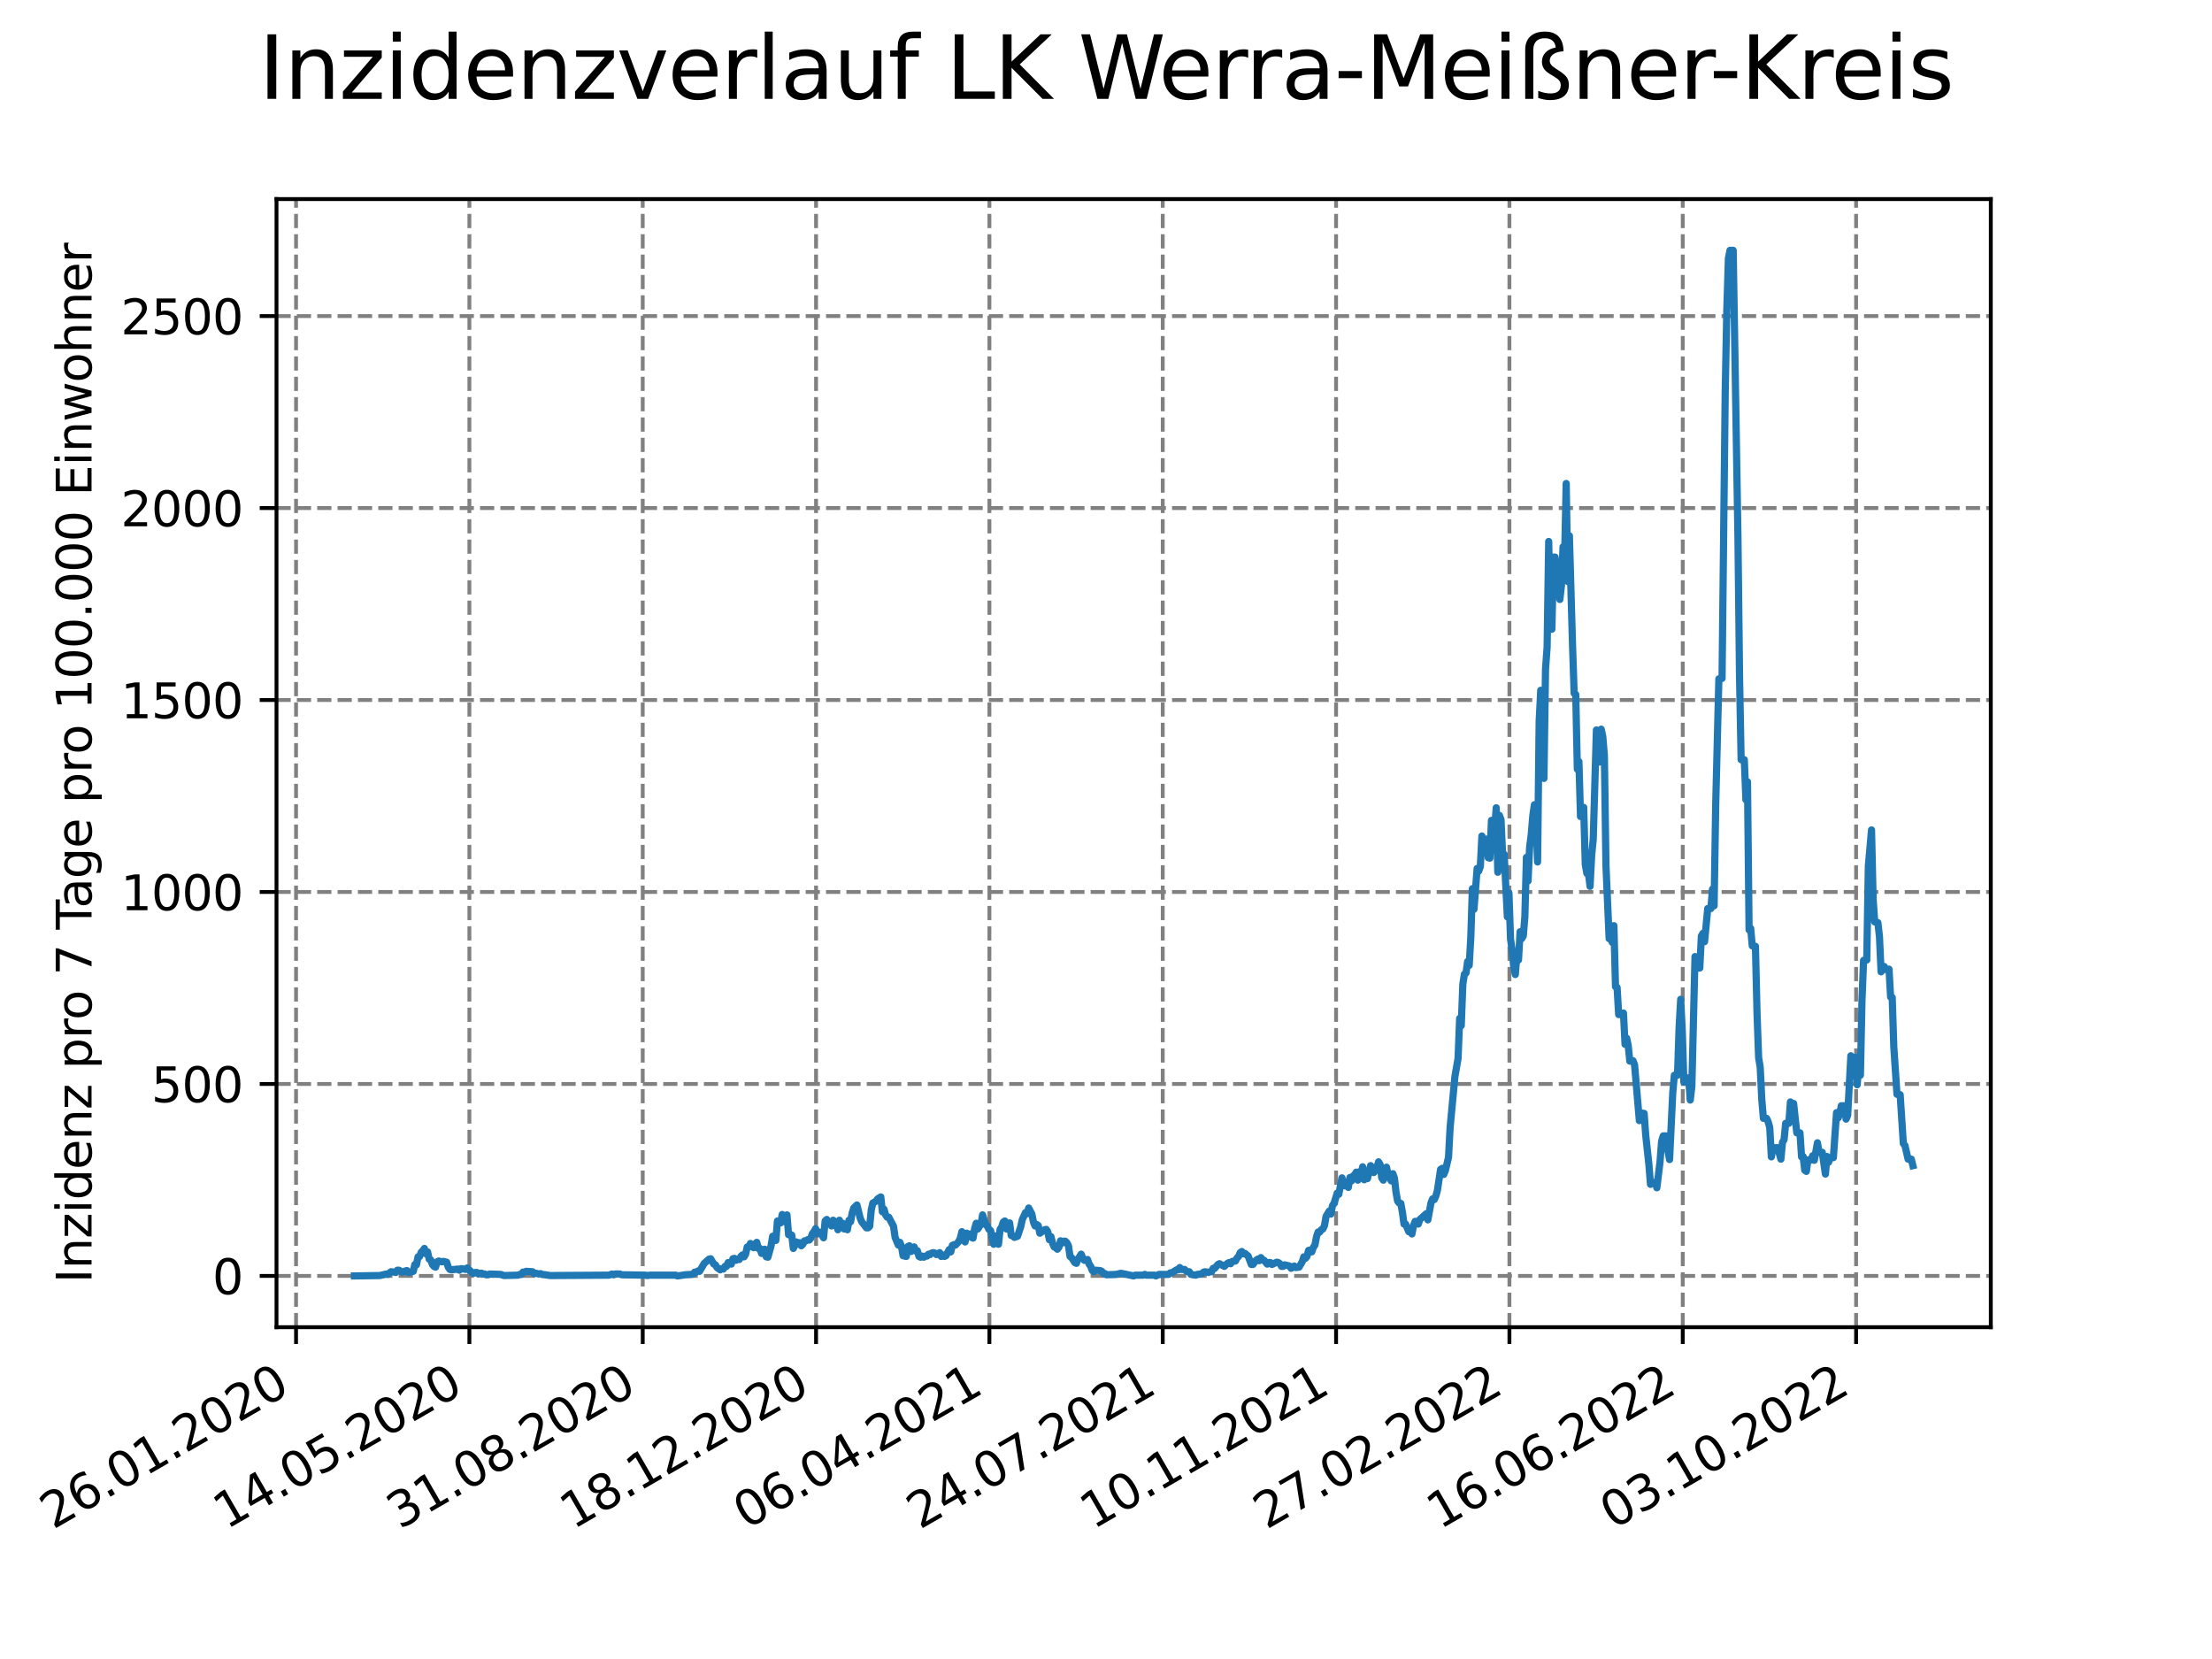 <?xml version="1.0" encoding="utf-8" standalone="no"?>
<!DOCTYPE svg PUBLIC "-//W3C//DTD SVG 1.1//EN"
  "http://www.w3.org/Graphics/SVG/1.1/DTD/svg11.dtd">
<svg xmlns:xlink="http://www.w3.org/1999/xlink" width="460.8pt" height="345.6pt" viewBox="0 0 460.8 345.6" xmlns="http://www.w3.org/2000/svg" version="1.1">
 <defs>
  <style type="text/css">*{stroke-linejoin: round; stroke-linecap: butt}</style>
 </defs>
 <g id="figure_1">
  <g id="patch_1">
   <path d="M 0 345.6 
L 460.8 345.6 
L 460.8 0 
L 0 0 
z
" style="fill: #ffffff"/>
  </g>
  <g id="axes_1">
   <g id="patch_2">
    <path d="M 57.6 276.48 
L 414.72 276.48 
L 414.72 41.472 
L 57.6 41.472 
z
" style="fill: #ffffff"/>
   </g>
   <g id="matplotlib.axis_1">
    <g id="xtick_1">
     <g id="line2d_1">
      <path d="M 61.672 276.48 
L 61.672 41.472 
" clip-path="url(#pcc596ed621)" style="fill: none; stroke-dasharray: 2.96,1.28; stroke-dashoffset: 0; stroke: #808080; stroke-width: 0.8"/>
     </g>
     <g id="line2d_2">
      <defs>
       <path id="mfa33946d96" d="M 0 0 
L 0 3.5 
" style="stroke: #000000; stroke-width: 0.8"/>
      </defs>
      <g>
       <use xlink:href="#mfa33946d96" x="61.672" y="276.48" style="stroke: #000000; stroke-width: 0.8"/>
      </g>
     </g>
     <g id="text_1">
      <!-- 26.01.2020 -->
      <g transform="translate(11.047 318.689) rotate(-30) scale(0.1 -0.1)">
       <defs>
        <path id="DejaVuSans-32" d="M 1228 531 
L 3431 531 
L 3431 0 
L 469 0 
L 469 531 
Q 828 903 1448 1529 
Q 2069 2156 2228 2338 
Q 2531 2678 2651 2914 
Q 2772 3150 2772 3378 
Q 2772 3750 2511 3984 
Q 2250 4219 1831 4219 
Q 1534 4219 1204 4116 
Q 875 4013 500 3803 
L 500 4441 
Q 881 4594 1212 4672 
Q 1544 4750 1819 4750 
Q 2544 4750 2975 4387 
Q 3406 4025 3406 3419 
Q 3406 3131 3298 2873 
Q 3191 2616 2906 2266 
Q 2828 2175 2409 1742 
Q 1991 1309 1228 531 
z
" transform="scale(0.016)"/>
        <path id="DejaVuSans-36" d="M 2113 2584 
Q 1688 2584 1439 2293 
Q 1191 2003 1191 1497 
Q 1191 994 1439 701 
Q 1688 409 2113 409 
Q 2538 409 2786 701 
Q 3034 994 3034 1497 
Q 3034 2003 2786 2293 
Q 2538 2584 2113 2584 
z
M 3366 4563 
L 3366 3988 
Q 3128 4100 2886 4159 
Q 2644 4219 2406 4219 
Q 1781 4219 1451 3797 
Q 1122 3375 1075 2522 
Q 1259 2794 1537 2939 
Q 1816 3084 2150 3084 
Q 2853 3084 3261 2657 
Q 3669 2231 3669 1497 
Q 3669 778 3244 343 
Q 2819 -91 2113 -91 
Q 1303 -91 875 529 
Q 447 1150 447 2328 
Q 447 3434 972 4092 
Q 1497 4750 2381 4750 
Q 2619 4750 2861 4703 
Q 3103 4656 3366 4563 
z
" transform="scale(0.016)"/>
        <path id="DejaVuSans-2e" d="M 684 794 
L 1344 794 
L 1344 0 
L 684 0 
L 684 794 
z
" transform="scale(0.016)"/>
        <path id="DejaVuSans-30" d="M 2034 4250 
Q 1547 4250 1301 3770 
Q 1056 3291 1056 2328 
Q 1056 1369 1301 889 
Q 1547 409 2034 409 
Q 2525 409 2770 889 
Q 3016 1369 3016 2328 
Q 3016 3291 2770 3770 
Q 2525 4250 2034 4250 
z
M 2034 4750 
Q 2819 4750 3233 4129 
Q 3647 3509 3647 2328 
Q 3647 1150 3233 529 
Q 2819 -91 2034 -91 
Q 1250 -91 836 529 
Q 422 1150 422 2328 
Q 422 3509 836 4129 
Q 1250 4750 2034 4750 
z
" transform="scale(0.016)"/>
        <path id="DejaVuSans-31" d="M 794 531 
L 1825 531 
L 1825 4091 
L 703 3866 
L 703 4441 
L 1819 4666 
L 2450 4666 
L 2450 531 
L 3481 531 
L 3481 0 
L 794 0 
L 794 531 
z
" transform="scale(0.016)"/>
       </defs>
       <use xlink:href="#DejaVuSans-32"/>
       <use xlink:href="#DejaVuSans-36" x="63.623"/>
       <use xlink:href="#DejaVuSans-2e" x="127.246"/>
       <use xlink:href="#DejaVuSans-30" x="159.033"/>
       <use xlink:href="#DejaVuSans-31" x="222.656"/>
       <use xlink:href="#DejaVuSans-2e" x="286.279"/>
       <use xlink:href="#DejaVuSans-32" x="318.066"/>
       <use xlink:href="#DejaVuSans-30" x="381.689"/>
       <use xlink:href="#DejaVuSans-32" x="445.312"/>
       <use xlink:href="#DejaVuSans-30" x="508.936"/>
      </g>
     </g>
    </g>
    <g id="xtick_2">
     <g id="line2d_3">
      <path d="M 97.782 276.48 
L 97.782 41.472 
" clip-path="url(#pcc596ed621)" style="fill: none; stroke-dasharray: 2.96,1.28; stroke-dashoffset: 0; stroke: #808080; stroke-width: 0.8"/>
     </g>
     <g id="line2d_4">
      <g>
       <use xlink:href="#mfa33946d96" x="97.782" y="276.48" style="stroke: #000000; stroke-width: 0.8"/>
      </g>
     </g>
     <g id="text_2">
      <!-- 14.05.2020 -->
      <g transform="translate(47.156 318.689) rotate(-30) scale(0.1 -0.1)">
       <defs>
        <path id="DejaVuSans-34" d="M 2419 4116 
L 825 1625 
L 2419 1625 
L 2419 4116 
z
M 2253 4666 
L 3047 4666 
L 3047 1625 
L 3713 1625 
L 3713 1100 
L 3047 1100 
L 3047 0 
L 2419 0 
L 2419 1100 
L 313 1100 
L 313 1709 
L 2253 4666 
z
" transform="scale(0.016)"/>
        <path id="DejaVuSans-35" d="M 691 4666 
L 3169 4666 
L 3169 4134 
L 1269 4134 
L 1269 2991 
Q 1406 3038 1543 3061 
Q 1681 3084 1819 3084 
Q 2600 3084 3056 2656 
Q 3513 2228 3513 1497 
Q 3513 744 3044 326 
Q 2575 -91 1722 -91 
Q 1428 -91 1123 -41 
Q 819 9 494 109 
L 494 744 
Q 775 591 1075 516 
Q 1375 441 1709 441 
Q 2250 441 2565 725 
Q 2881 1009 2881 1497 
Q 2881 1984 2565 2268 
Q 2250 2553 1709 2553 
Q 1456 2553 1204 2497 
Q 953 2441 691 2322 
L 691 4666 
z
" transform="scale(0.016)"/>
       </defs>
       <use xlink:href="#DejaVuSans-31"/>
       <use xlink:href="#DejaVuSans-34" x="63.623"/>
       <use xlink:href="#DejaVuSans-2e" x="127.246"/>
       <use xlink:href="#DejaVuSans-30" x="159.033"/>
       <use xlink:href="#DejaVuSans-35" x="222.656"/>
       <use xlink:href="#DejaVuSans-2e" x="286.279"/>
       <use xlink:href="#DejaVuSans-32" x="318.066"/>
       <use xlink:href="#DejaVuSans-30" x="381.689"/>
       <use xlink:href="#DejaVuSans-32" x="445.312"/>
       <use xlink:href="#DejaVuSans-30" x="508.936"/>
      </g>
     </g>
    </g>
    <g id="xtick_3">
     <g id="line2d_5">
      <path d="M 133.891 276.48 
L 133.891 41.472 
" clip-path="url(#pcc596ed621)" style="fill: none; stroke-dasharray: 2.96,1.28; stroke-dashoffset: 0; stroke: #808080; stroke-width: 0.8"/>
     </g>
     <g id="line2d_6">
      <g>
       <use xlink:href="#mfa33946d96" x="133.891" y="276.48" style="stroke: #000000; stroke-width: 0.8"/>
      </g>
     </g>
     <g id="text_3">
      <!-- 31.08.2020 -->
      <g transform="translate(83.266 318.689) rotate(-30) scale(0.1 -0.1)">
       <defs>
        <path id="DejaVuSans-33" d="M 2597 2516 
Q 3050 2419 3304 2112 
Q 3559 1806 3559 1356 
Q 3559 666 3084 287 
Q 2609 -91 1734 -91 
Q 1441 -91 1130 -33 
Q 819 25 488 141 
L 488 750 
Q 750 597 1062 519 
Q 1375 441 1716 441 
Q 2309 441 2620 675 
Q 2931 909 2931 1356 
Q 2931 1769 2642 2001 
Q 2353 2234 1838 2234 
L 1294 2234 
L 1294 2753 
L 1863 2753 
Q 2328 2753 2575 2939 
Q 2822 3125 2822 3475 
Q 2822 3834 2567 4026 
Q 2313 4219 1838 4219 
Q 1578 4219 1281 4162 
Q 984 4106 628 3988 
L 628 4550 
Q 988 4650 1302 4700 
Q 1616 4750 1894 4750 
Q 2613 4750 3031 4423 
Q 3450 4097 3450 3541 
Q 3450 3153 3228 2886 
Q 3006 2619 2597 2516 
z
" transform="scale(0.016)"/>
        <path id="DejaVuSans-38" d="M 2034 2216 
Q 1584 2216 1326 1975 
Q 1069 1734 1069 1313 
Q 1069 891 1326 650 
Q 1584 409 2034 409 
Q 2484 409 2743 651 
Q 3003 894 3003 1313 
Q 3003 1734 2745 1975 
Q 2488 2216 2034 2216 
z
M 1403 2484 
Q 997 2584 770 2862 
Q 544 3141 544 3541 
Q 544 4100 942 4425 
Q 1341 4750 2034 4750 
Q 2731 4750 3128 4425 
Q 3525 4100 3525 3541 
Q 3525 3141 3298 2862 
Q 3072 2584 2669 2484 
Q 3125 2378 3379 2068 
Q 3634 1759 3634 1313 
Q 3634 634 3220 271 
Q 2806 -91 2034 -91 
Q 1263 -91 848 271 
Q 434 634 434 1313 
Q 434 1759 690 2068 
Q 947 2378 1403 2484 
z
M 1172 3481 
Q 1172 3119 1398 2916 
Q 1625 2713 2034 2713 
Q 2441 2713 2670 2916 
Q 2900 3119 2900 3481 
Q 2900 3844 2670 4047 
Q 2441 4250 2034 4250 
Q 1625 4250 1398 4047 
Q 1172 3844 1172 3481 
z
" transform="scale(0.016)"/>
       </defs>
       <use xlink:href="#DejaVuSans-33"/>
       <use xlink:href="#DejaVuSans-31" x="63.623"/>
       <use xlink:href="#DejaVuSans-2e" x="127.246"/>
       <use xlink:href="#DejaVuSans-30" x="159.033"/>
       <use xlink:href="#DejaVuSans-38" x="222.656"/>
       <use xlink:href="#DejaVuSans-2e" x="286.279"/>
       <use xlink:href="#DejaVuSans-32" x="318.066"/>
       <use xlink:href="#DejaVuSans-30" x="381.689"/>
       <use xlink:href="#DejaVuSans-32" x="445.312"/>
       <use xlink:href="#DejaVuSans-30" x="508.936"/>
      </g>
     </g>
    </g>
    <g id="xtick_4">
     <g id="line2d_7">
      <path d="M 170.001 276.48 
L 170.001 41.472 
" clip-path="url(#pcc596ed621)" style="fill: none; stroke-dasharray: 2.96,1.28; stroke-dashoffset: 0; stroke: #808080; stroke-width: 0.8"/>
     </g>
     <g id="line2d_8">
      <g>
       <use xlink:href="#mfa33946d96" x="170.001" y="276.48" style="stroke: #000000; stroke-width: 0.8"/>
      </g>
     </g>
     <g id="text_4">
      <!-- 18.12.2020 -->
      <g transform="translate(119.375 318.689) rotate(-30) scale(0.1 -0.1)">
       <use xlink:href="#DejaVuSans-31"/>
       <use xlink:href="#DejaVuSans-38" x="63.623"/>
       <use xlink:href="#DejaVuSans-2e" x="127.246"/>
       <use xlink:href="#DejaVuSans-31" x="159.033"/>
       <use xlink:href="#DejaVuSans-32" x="222.656"/>
       <use xlink:href="#DejaVuSans-2e" x="286.279"/>
       <use xlink:href="#DejaVuSans-32" x="318.066"/>
       <use xlink:href="#DejaVuSans-30" x="381.689"/>
       <use xlink:href="#DejaVuSans-32" x="445.312"/>
       <use xlink:href="#DejaVuSans-30" x="508.936"/>
      </g>
     </g>
    </g>
    <g id="xtick_5">
     <g id="line2d_9">
      <path d="M 206.11 276.48 
L 206.11 41.472 
" clip-path="url(#pcc596ed621)" style="fill: none; stroke-dasharray: 2.96,1.28; stroke-dashoffset: 0; stroke: #808080; stroke-width: 0.8"/>
     </g>
     <g id="line2d_10">
      <g>
       <use xlink:href="#mfa33946d96" x="206.11" y="276.48" style="stroke: #000000; stroke-width: 0.8"/>
      </g>
     </g>
     <g id="text_5">
      <!-- 06.04.2021 -->
      <g transform="translate(155.485 318.689) rotate(-30) scale(0.1 -0.1)">
       <use xlink:href="#DejaVuSans-30"/>
       <use xlink:href="#DejaVuSans-36" x="63.623"/>
       <use xlink:href="#DejaVuSans-2e" x="127.246"/>
       <use xlink:href="#DejaVuSans-30" x="159.033"/>
       <use xlink:href="#DejaVuSans-34" x="222.656"/>
       <use xlink:href="#DejaVuSans-2e" x="286.279"/>
       <use xlink:href="#DejaVuSans-32" x="318.066"/>
       <use xlink:href="#DejaVuSans-30" x="381.689"/>
       <use xlink:href="#DejaVuSans-32" x="445.312"/>
       <use xlink:href="#DejaVuSans-31" x="508.936"/>
      </g>
     </g>
    </g>
    <g id="xtick_6">
     <g id="line2d_11">
      <path d="M 242.22 276.48 
L 242.22 41.472 
" clip-path="url(#pcc596ed621)" style="fill: none; stroke-dasharray: 2.96,1.28; stroke-dashoffset: 0; stroke: #808080; stroke-width: 0.8"/>
     </g>
     <g id="line2d_12">
      <g>
       <use xlink:href="#mfa33946d96" x="242.22" y="276.48" style="stroke: #000000; stroke-width: 0.8"/>
      </g>
     </g>
     <g id="text_6">
      <!-- 24.07.2021 -->
      <g transform="translate(191.594 318.689) rotate(-30) scale(0.1 -0.1)">
       <defs>
        <path id="DejaVuSans-37" d="M 525 4666 
L 3525 4666 
L 3525 4397 
L 1831 0 
L 1172 0 
L 2766 4134 
L 525 4134 
L 525 4666 
z
" transform="scale(0.016)"/>
       </defs>
       <use xlink:href="#DejaVuSans-32"/>
       <use xlink:href="#DejaVuSans-34" x="63.623"/>
       <use xlink:href="#DejaVuSans-2e" x="127.246"/>
       <use xlink:href="#DejaVuSans-30" x="159.033"/>
       <use xlink:href="#DejaVuSans-37" x="222.656"/>
       <use xlink:href="#DejaVuSans-2e" x="286.279"/>
       <use xlink:href="#DejaVuSans-32" x="318.066"/>
       <use xlink:href="#DejaVuSans-30" x="381.689"/>
       <use xlink:href="#DejaVuSans-32" x="445.312"/>
       <use xlink:href="#DejaVuSans-31" x="508.936"/>
      </g>
     </g>
    </g>
    <g id="xtick_7">
     <g id="line2d_13">
      <path d="M 278.329 276.48 
L 278.329 41.472 
" clip-path="url(#pcc596ed621)" style="fill: none; stroke-dasharray: 2.96,1.28; stroke-dashoffset: 0; stroke: #808080; stroke-width: 0.8"/>
     </g>
     <g id="line2d_14">
      <g>
       <use xlink:href="#mfa33946d96" x="278.329" y="276.48" style="stroke: #000000; stroke-width: 0.8"/>
      </g>
     </g>
     <g id="text_7">
      <!-- 10.11.2021 -->
      <g transform="translate(227.704 318.689) rotate(-30) scale(0.1 -0.1)">
       <use xlink:href="#DejaVuSans-31"/>
       <use xlink:href="#DejaVuSans-30" x="63.623"/>
       <use xlink:href="#DejaVuSans-2e" x="127.246"/>
       <use xlink:href="#DejaVuSans-31" x="159.033"/>
       <use xlink:href="#DejaVuSans-31" x="222.656"/>
       <use xlink:href="#DejaVuSans-2e" x="286.279"/>
       <use xlink:href="#DejaVuSans-32" x="318.066"/>
       <use xlink:href="#DejaVuSans-30" x="381.689"/>
       <use xlink:href="#DejaVuSans-32" x="445.312"/>
       <use xlink:href="#DejaVuSans-31" x="508.936"/>
      </g>
     </g>
    </g>
    <g id="xtick_8">
     <g id="line2d_15">
      <path d="M 314.439 276.48 
L 314.439 41.472 
" clip-path="url(#pcc596ed621)" style="fill: none; stroke-dasharray: 2.96,1.28; stroke-dashoffset: 0; stroke: #808080; stroke-width: 0.8"/>
     </g>
     <g id="line2d_16">
      <g>
       <use xlink:href="#mfa33946d96" x="314.439" y="276.48" style="stroke: #000000; stroke-width: 0.8"/>
      </g>
     </g>
     <g id="text_8">
      <!-- 27.02.2022 -->
      <g transform="translate(263.814 318.689) rotate(-30) scale(0.1 -0.1)">
       <use xlink:href="#DejaVuSans-32"/>
       <use xlink:href="#DejaVuSans-37" x="63.623"/>
       <use xlink:href="#DejaVuSans-2e" x="127.246"/>
       <use xlink:href="#DejaVuSans-30" x="159.033"/>
       <use xlink:href="#DejaVuSans-32" x="222.656"/>
       <use xlink:href="#DejaVuSans-2e" x="286.279"/>
       <use xlink:href="#DejaVuSans-32" x="318.066"/>
       <use xlink:href="#DejaVuSans-30" x="381.689"/>
       <use xlink:href="#DejaVuSans-32" x="445.312"/>
       <use xlink:href="#DejaVuSans-32" x="508.936"/>
      </g>
     </g>
    </g>
    <g id="xtick_9">
     <g id="line2d_17">
      <path d="M 350.548 276.48 
L 350.548 41.472 
" clip-path="url(#pcc596ed621)" style="fill: none; stroke-dasharray: 2.96,1.28; stroke-dashoffset: 0; stroke: #808080; stroke-width: 0.8"/>
     </g>
     <g id="line2d_18">
      <g>
       <use xlink:href="#mfa33946d96" x="350.548" y="276.48" style="stroke: #000000; stroke-width: 0.8"/>
      </g>
     </g>
     <g id="text_9">
      <!-- 16.06.2022 -->
      <g transform="translate(299.923 318.689) rotate(-30) scale(0.1 -0.1)">
       <use xlink:href="#DejaVuSans-31"/>
       <use xlink:href="#DejaVuSans-36" x="63.623"/>
       <use xlink:href="#DejaVuSans-2e" x="127.246"/>
       <use xlink:href="#DejaVuSans-30" x="159.033"/>
       <use xlink:href="#DejaVuSans-36" x="222.656"/>
       <use xlink:href="#DejaVuSans-2e" x="286.279"/>
       <use xlink:href="#DejaVuSans-32" x="318.066"/>
       <use xlink:href="#DejaVuSans-30" x="381.689"/>
       <use xlink:href="#DejaVuSans-32" x="445.312"/>
       <use xlink:href="#DejaVuSans-32" x="508.936"/>
      </g>
     </g>
    </g>
    <g id="xtick_10">
     <g id="line2d_19">
      <path d="M 386.658 276.48 
L 386.658 41.472 
" clip-path="url(#pcc596ed621)" style="fill: none; stroke-dasharray: 2.96,1.28; stroke-dashoffset: 0; stroke: #808080; stroke-width: 0.8"/>
     </g>
     <g id="line2d_20">
      <g>
       <use xlink:href="#mfa33946d96" x="386.658" y="276.48" style="stroke: #000000; stroke-width: 0.8"/>
      </g>
     </g>
     <g id="text_10">
      <!-- 03.10.2022 -->
      <g transform="translate(336.033 318.689) rotate(-30) scale(0.1 -0.1)">
       <use xlink:href="#DejaVuSans-30"/>
       <use xlink:href="#DejaVuSans-33" x="63.623"/>
       <use xlink:href="#DejaVuSans-2e" x="127.246"/>
       <use xlink:href="#DejaVuSans-31" x="159.033"/>
       <use xlink:href="#DejaVuSans-30" x="222.656"/>
       <use xlink:href="#DejaVuSans-2e" x="286.279"/>
       <use xlink:href="#DejaVuSans-32" x="318.066"/>
       <use xlink:href="#DejaVuSans-30" x="381.689"/>
       <use xlink:href="#DejaVuSans-32" x="445.312"/>
       <use xlink:href="#DejaVuSans-32" x="508.936"/>
      </g>
     </g>
    </g>
   </g>
   <g id="matplotlib.axis_2">
    <g id="ytick_1">
     <g id="line2d_21">
      <path d="M 57.6 265.798 
L 414.72 265.798 
" clip-path="url(#pcc596ed621)" style="fill: none; stroke-dasharray: 2.96,1.28; stroke-dashoffset: 0; stroke: #808080; stroke-width: 0.8"/>
     </g>
     <g id="line2d_22">
      <defs>
       <path id="mcb3dbfb8b4" d="M 0 0 
L -3.5 0 
" style="stroke: #000000; stroke-width: 0.8"/>
      </defs>
      <g>
       <use xlink:href="#mcb3dbfb8b4" x="57.6" y="265.798" style="stroke: #000000; stroke-width: 0.8"/>
      </g>
     </g>
     <g id="text_11">
      <!-- 0 -->
      <g transform="translate(44.237 269.597) scale(0.1 -0.1)">
       <use xlink:href="#DejaVuSans-30"/>
      </g>
     </g>
    </g>
    <g id="ytick_2">
     <g id="line2d_23">
      <path d="M 57.6 225.808 
L 414.72 225.808 
" clip-path="url(#pcc596ed621)" style="fill: none; stroke-dasharray: 2.96,1.28; stroke-dashoffset: 0; stroke: #808080; stroke-width: 0.8"/>
     </g>
     <g id="line2d_24">
      <g>
       <use xlink:href="#mcb3dbfb8b4" x="57.6" y="225.808" style="stroke: #000000; stroke-width: 0.8"/>
      </g>
     </g>
     <g id="text_12">
      <!-- 500 -->
      <g transform="translate(31.512 229.607) scale(0.1 -0.1)">
       <use xlink:href="#DejaVuSans-35"/>
       <use xlink:href="#DejaVuSans-30" x="63.623"/>
       <use xlink:href="#DejaVuSans-30" x="127.246"/>
      </g>
     </g>
    </g>
    <g id="ytick_3">
     <g id="line2d_25">
      <path d="M 57.6 185.817 
L 414.72 185.817 
" clip-path="url(#pcc596ed621)" style="fill: none; stroke-dasharray: 2.96,1.28; stroke-dashoffset: 0; stroke: #808080; stroke-width: 0.8"/>
     </g>
     <g id="line2d_26">
      <g>
       <use xlink:href="#mcb3dbfb8b4" x="57.6" y="185.817" style="stroke: #000000; stroke-width: 0.8"/>
      </g>
     </g>
     <g id="text_13">
      <!-- 1000 -->
      <g transform="translate(25.15 189.617) scale(0.1 -0.1)">
       <use xlink:href="#DejaVuSans-31"/>
       <use xlink:href="#DejaVuSans-30" x="63.623"/>
       <use xlink:href="#DejaVuSans-30" x="127.246"/>
       <use xlink:href="#DejaVuSans-30" x="190.869"/>
      </g>
     </g>
    </g>
    <g id="ytick_4">
     <g id="line2d_27">
      <path d="M 57.6 145.827 
L 414.72 145.827 
" clip-path="url(#pcc596ed621)" style="fill: none; stroke-dasharray: 2.96,1.28; stroke-dashoffset: 0; stroke: #808080; stroke-width: 0.8"/>
     </g>
     <g id="line2d_28">
      <g>
       <use xlink:href="#mcb3dbfb8b4" x="57.6" y="145.827" style="stroke: #000000; stroke-width: 0.8"/>
      </g>
     </g>
     <g id="text_14">
      <!-- 1500 -->
      <g transform="translate(25.15 149.626) scale(0.1 -0.1)">
       <use xlink:href="#DejaVuSans-31"/>
       <use xlink:href="#DejaVuSans-35" x="63.623"/>
       <use xlink:href="#DejaVuSans-30" x="127.246"/>
       <use xlink:href="#DejaVuSans-30" x="190.869"/>
      </g>
     </g>
    </g>
    <g id="ytick_5">
     <g id="line2d_29">
      <path d="M 57.6 105.837 
L 414.72 105.837 
" clip-path="url(#pcc596ed621)" style="fill: none; stroke-dasharray: 2.96,1.28; stroke-dashoffset: 0; stroke: #808080; stroke-width: 0.8"/>
     </g>
     <g id="line2d_30">
      <g>
       <use xlink:href="#mcb3dbfb8b4" x="57.6" y="105.837" style="stroke: #000000; stroke-width: 0.8"/>
      </g>
     </g>
     <g id="text_15">
      <!-- 2000 -->
      <g transform="translate(25.15 109.636) scale(0.1 -0.1)">
       <use xlink:href="#DejaVuSans-32"/>
       <use xlink:href="#DejaVuSans-30" x="63.623"/>
       <use xlink:href="#DejaVuSans-30" x="127.246"/>
       <use xlink:href="#DejaVuSans-30" x="190.869"/>
      </g>
     </g>
    </g>
    <g id="ytick_6">
     <g id="line2d_31">
      <path d="M 57.6 65.847 
L 414.72 65.847 
" clip-path="url(#pcc596ed621)" style="fill: none; stroke-dasharray: 2.96,1.28; stroke-dashoffset: 0; stroke: #808080; stroke-width: 0.8"/>
     </g>
     <g id="line2d_32">
      <g>
       <use xlink:href="#mcb3dbfb8b4" x="57.6" y="65.847" style="stroke: #000000; stroke-width: 0.8"/>
      </g>
     </g>
     <g id="text_16">
      <!-- 2500 -->
      <g transform="translate(25.15 69.646) scale(0.1 -0.1)">
       <use xlink:href="#DejaVuSans-32"/>
       <use xlink:href="#DejaVuSans-35" x="63.623"/>
       <use xlink:href="#DejaVuSans-30" x="127.246"/>
       <use xlink:href="#DejaVuSans-30" x="190.869"/>
      </g>
     </g>
    </g>
    <g id="text_17">
     <!-- Inzidenz pro 7 Tage pro 100.000 Einwohner -->
     <g transform="translate(19.07 267.301) rotate(-90) scale(0.1 -0.1)">
      <defs>
       <path id="DejaVuSans-49" d="M 628 4666 
L 1259 4666 
L 1259 0 
L 628 0 
L 628 4666 
z
" transform="scale(0.016)"/>
       <path id="DejaVuSans-6e" d="M 3513 2113 
L 3513 0 
L 2938 0 
L 2938 2094 
Q 2938 2591 2744 2837 
Q 2550 3084 2163 3084 
Q 1697 3084 1428 2787 
Q 1159 2491 1159 1978 
L 1159 0 
L 581 0 
L 581 3500 
L 1159 3500 
L 1159 2956 
Q 1366 3272 1645 3428 
Q 1925 3584 2291 3584 
Q 2894 3584 3203 3211 
Q 3513 2838 3513 2113 
z
" transform="scale(0.016)"/>
       <path id="DejaVuSans-7a" d="M 353 3500 
L 3084 3500 
L 3084 2975 
L 922 459 
L 3084 459 
L 3084 0 
L 275 0 
L 275 525 
L 2438 3041 
L 353 3041 
L 353 3500 
z
" transform="scale(0.016)"/>
       <path id="DejaVuSans-69" d="M 603 3500 
L 1178 3500 
L 1178 0 
L 603 0 
L 603 3500 
z
M 603 4863 
L 1178 4863 
L 1178 4134 
L 603 4134 
L 603 4863 
z
" transform="scale(0.016)"/>
       <path id="DejaVuSans-64" d="M 2906 2969 
L 2906 4863 
L 3481 4863 
L 3481 0 
L 2906 0 
L 2906 525 
Q 2725 213 2448 61 
Q 2172 -91 1784 -91 
Q 1150 -91 751 415 
Q 353 922 353 1747 
Q 353 2572 751 3078 
Q 1150 3584 1784 3584 
Q 2172 3584 2448 3432 
Q 2725 3281 2906 2969 
z
M 947 1747 
Q 947 1113 1208 752 
Q 1469 391 1925 391 
Q 2381 391 2643 752 
Q 2906 1113 2906 1747 
Q 2906 2381 2643 2742 
Q 2381 3103 1925 3103 
Q 1469 3103 1208 2742 
Q 947 2381 947 1747 
z
" transform="scale(0.016)"/>
       <path id="DejaVuSans-65" d="M 3597 1894 
L 3597 1613 
L 953 1613 
Q 991 1019 1311 708 
Q 1631 397 2203 397 
Q 2534 397 2845 478 
Q 3156 559 3463 722 
L 3463 178 
Q 3153 47 2828 -22 
Q 2503 -91 2169 -91 
Q 1331 -91 842 396 
Q 353 884 353 1716 
Q 353 2575 817 3079 
Q 1281 3584 2069 3584 
Q 2775 3584 3186 3129 
Q 3597 2675 3597 1894 
z
M 3022 2063 
Q 3016 2534 2758 2815 
Q 2500 3097 2075 3097 
Q 1594 3097 1305 2825 
Q 1016 2553 972 2059 
L 3022 2063 
z
" transform="scale(0.016)"/>
       <path id="DejaVuSans-20" transform="scale(0.016)"/>
       <path id="DejaVuSans-70" d="M 1159 525 
L 1159 -1331 
L 581 -1331 
L 581 3500 
L 1159 3500 
L 1159 2969 
Q 1341 3281 1617 3432 
Q 1894 3584 2278 3584 
Q 2916 3584 3314 3078 
Q 3713 2572 3713 1747 
Q 3713 922 3314 415 
Q 2916 -91 2278 -91 
Q 1894 -91 1617 61 
Q 1341 213 1159 525 
z
M 3116 1747 
Q 3116 2381 2855 2742 
Q 2594 3103 2138 3103 
Q 1681 3103 1420 2742 
Q 1159 2381 1159 1747 
Q 1159 1113 1420 752 
Q 1681 391 2138 391 
Q 2594 391 2855 752 
Q 3116 1113 3116 1747 
z
" transform="scale(0.016)"/>
       <path id="DejaVuSans-72" d="M 2631 2963 
Q 2534 3019 2420 3045 
Q 2306 3072 2169 3072 
Q 1681 3072 1420 2755 
Q 1159 2438 1159 1844 
L 1159 0 
L 581 0 
L 581 3500 
L 1159 3500 
L 1159 2956 
Q 1341 3275 1631 3429 
Q 1922 3584 2338 3584 
Q 2397 3584 2469 3576 
Q 2541 3569 2628 3553 
L 2631 2963 
z
" transform="scale(0.016)"/>
       <path id="DejaVuSans-6f" d="M 1959 3097 
Q 1497 3097 1228 2736 
Q 959 2375 959 1747 
Q 959 1119 1226 758 
Q 1494 397 1959 397 
Q 2419 397 2687 759 
Q 2956 1122 2956 1747 
Q 2956 2369 2687 2733 
Q 2419 3097 1959 3097 
z
M 1959 3584 
Q 2709 3584 3137 3096 
Q 3566 2609 3566 1747 
Q 3566 888 3137 398 
Q 2709 -91 1959 -91 
Q 1206 -91 779 398 
Q 353 888 353 1747 
Q 353 2609 779 3096 
Q 1206 3584 1959 3584 
z
" transform="scale(0.016)"/>
       <path id="DejaVuSans-54" d="M -19 4666 
L 3928 4666 
L 3928 4134 
L 2272 4134 
L 2272 0 
L 1638 0 
L 1638 4134 
L -19 4134 
L -19 4666 
z
" transform="scale(0.016)"/>
       <path id="DejaVuSans-61" d="M 2194 1759 
Q 1497 1759 1228 1600 
Q 959 1441 959 1056 
Q 959 750 1161 570 
Q 1363 391 1709 391 
Q 2188 391 2477 730 
Q 2766 1069 2766 1631 
L 2766 1759 
L 2194 1759 
z
M 3341 1997 
L 3341 0 
L 2766 0 
L 2766 531 
Q 2569 213 2275 61 
Q 1981 -91 1556 -91 
Q 1019 -91 701 211 
Q 384 513 384 1019 
Q 384 1609 779 1909 
Q 1175 2209 1959 2209 
L 2766 2209 
L 2766 2266 
Q 2766 2663 2505 2880 
Q 2244 3097 1772 3097 
Q 1472 3097 1187 3025 
Q 903 2953 641 2809 
L 641 3341 
Q 956 3463 1253 3523 
Q 1550 3584 1831 3584 
Q 2591 3584 2966 3190 
Q 3341 2797 3341 1997 
z
" transform="scale(0.016)"/>
       <path id="DejaVuSans-67" d="M 2906 1791 
Q 2906 2416 2648 2759 
Q 2391 3103 1925 3103 
Q 1463 3103 1205 2759 
Q 947 2416 947 1791 
Q 947 1169 1205 825 
Q 1463 481 1925 481 
Q 2391 481 2648 825 
Q 2906 1169 2906 1791 
z
M 3481 434 
Q 3481 -459 3084 -895 
Q 2688 -1331 1869 -1331 
Q 1566 -1331 1297 -1286 
Q 1028 -1241 775 -1147 
L 775 -588 
Q 1028 -725 1275 -790 
Q 1522 -856 1778 -856 
Q 2344 -856 2625 -561 
Q 2906 -266 2906 331 
L 2906 616 
Q 2728 306 2450 153 
Q 2172 0 1784 0 
Q 1141 0 747 490 
Q 353 981 353 1791 
Q 353 2603 747 3093 
Q 1141 3584 1784 3584 
Q 2172 3584 2450 3431 
Q 2728 3278 2906 2969 
L 2906 3500 
L 3481 3500 
L 3481 434 
z
" transform="scale(0.016)"/>
       <path id="DejaVuSans-45" d="M 628 4666 
L 3578 4666 
L 3578 4134 
L 1259 4134 
L 1259 2753 
L 3481 2753 
L 3481 2222 
L 1259 2222 
L 1259 531 
L 3634 531 
L 3634 0 
L 628 0 
L 628 4666 
z
" transform="scale(0.016)"/>
       <path id="DejaVuSans-77" d="M 269 3500 
L 844 3500 
L 1563 769 
L 2278 3500 
L 2956 3500 
L 3675 769 
L 4391 3500 
L 4966 3500 
L 4050 0 
L 3372 0 
L 2619 2869 
L 1863 0 
L 1184 0 
L 269 3500 
z
" transform="scale(0.016)"/>
       <path id="DejaVuSans-68" d="M 3513 2113 
L 3513 0 
L 2938 0 
L 2938 2094 
Q 2938 2591 2744 2837 
Q 2550 3084 2163 3084 
Q 1697 3084 1428 2787 
Q 1159 2491 1159 1978 
L 1159 0 
L 581 0 
L 581 4863 
L 1159 4863 
L 1159 2956 
Q 1366 3272 1645 3428 
Q 1925 3584 2291 3584 
Q 2894 3584 3203 3211 
Q 3513 2838 3513 2113 
z
" transform="scale(0.016)"/>
      </defs>
      <use xlink:href="#DejaVuSans-49"/>
      <use xlink:href="#DejaVuSans-6e" x="29.492"/>
      <use xlink:href="#DejaVuSans-7a" x="92.871"/>
      <use xlink:href="#DejaVuSans-69" x="145.361"/>
      <use xlink:href="#DejaVuSans-64" x="173.145"/>
      <use xlink:href="#DejaVuSans-65" x="236.621"/>
      <use xlink:href="#DejaVuSans-6e" x="298.145"/>
      <use xlink:href="#DejaVuSans-7a" x="361.523"/>
      <use xlink:href="#DejaVuSans-20" x="414.014"/>
      <use xlink:href="#DejaVuSans-70" x="445.801"/>
      <use xlink:href="#DejaVuSans-72" x="509.277"/>
      <use xlink:href="#DejaVuSans-6f" x="548.141"/>
      <use xlink:href="#DejaVuSans-20" x="609.322"/>
      <use xlink:href="#DejaVuSans-37" x="641.109"/>
      <use xlink:href="#DejaVuSans-20" x="704.732"/>
      <use xlink:href="#DejaVuSans-54" x="736.52"/>
      <use xlink:href="#DejaVuSans-61" x="781.104"/>
      <use xlink:href="#DejaVuSans-67" x="842.383"/>
      <use xlink:href="#DejaVuSans-65" x="905.859"/>
      <use xlink:href="#DejaVuSans-20" x="967.383"/>
      <use xlink:href="#DejaVuSans-70" x="999.17"/>
      <use xlink:href="#DejaVuSans-72" x="1062.646"/>
      <use xlink:href="#DejaVuSans-6f" x="1101.51"/>
      <use xlink:href="#DejaVuSans-20" x="1162.691"/>
      <use xlink:href="#DejaVuSans-31" x="1194.479"/>
      <use xlink:href="#DejaVuSans-30" x="1258.102"/>
      <use xlink:href="#DejaVuSans-30" x="1321.725"/>
      <use xlink:href="#DejaVuSans-2e" x="1385.348"/>
      <use xlink:href="#DejaVuSans-30" x="1417.135"/>
      <use xlink:href="#DejaVuSans-30" x="1480.758"/>
      <use xlink:href="#DejaVuSans-30" x="1544.381"/>
      <use xlink:href="#DejaVuSans-20" x="1608.004"/>
      <use xlink:href="#DejaVuSans-45" x="1639.791"/>
      <use xlink:href="#DejaVuSans-69" x="1702.975"/>
      <use xlink:href="#DejaVuSans-6e" x="1730.758"/>
      <use xlink:href="#DejaVuSans-77" x="1794.137"/>
      <use xlink:href="#DejaVuSans-6f" x="1875.924"/>
      <use xlink:href="#DejaVuSans-68" x="1937.105"/>
      <use xlink:href="#DejaVuSans-6e" x="2000.484"/>
      <use xlink:href="#DejaVuSans-65" x="2063.863"/>
      <use xlink:href="#DejaVuSans-72" x="2125.387"/>
     </g>
    </g>
   </g>
   <g id="line2d_33">
    <path d="M 73.833 265.798 
L 79.133 265.718 
L 80.458 265.4 
L 80.79 265.48 
L 81.452 264.924 
L 82.115 265.003 
L 82.446 265.082 
L 82.777 264.606 
L 83.109 264.606 
L 83.771 265.003 
L 84.434 264.765 
L 84.765 264.685 
L 85.096 265.082 
L 86.09 264.844 
L 86.421 263.413 
L 86.753 263.493 
L 87.084 261.824 
L 87.415 261.744 
L 87.746 260.87 
L 88.078 260.552 
L 88.409 260.075 
L 88.74 261.188 
L 89.072 260.791 
L 89.403 262.301 
L 89.734 262.46 
L 90.065 263.413 
L 90.397 263.811 
L 90.728 263.97 
L 91.059 262.857 
L 91.391 262.698 
L 92.053 262.857 
L 92.384 262.778 
L 93.047 262.937 
L 93.378 263.97 
L 93.71 264.447 
L 94.041 264.526 
L 94.703 264.447 
L 95.366 264.367 
L 95.697 264.606 
L 96.028 264.288 
L 96.691 264.367 
L 97.022 264.447 
L 97.354 264.129 
L 98.347 265.162 
L 98.679 265.241 
L 99.01 265.082 
L 99.341 265.082 
L 99.673 265.4 
L 100.004 265.241 
L 100.335 265.241 
L 100.666 265.4 
L 100.998 265.4 
L 101.329 265.559 
L 101.66 265.559 
L 101.992 265.4 
L 104.311 265.48 
L 104.973 265.718 
L 107.955 265.639 
L 108.286 265.48 
L 108.617 265.48 
L 108.948 265.003 
L 109.28 265.003 
L 109.611 264.844 
L 110.936 264.924 
L 111.267 265.321 
L 111.599 265.241 
L 112.261 265.4 
L 112.593 265.321 
L 112.924 265.48 
L 113.586 265.559 
L 114.58 265.718 
L 126.838 265.639 
L 127.5 265.4 
L 127.831 265.559 
L 128.163 265.4 
L 129.157 265.4 
L 129.488 265.559 
L 134.457 265.639 
L 134.788 265.718 
L 135.451 265.639 
L 140.751 265.639 
L 141.083 265.798 
L 141.745 265.718 
L 142.739 265.559 
L 144.064 265.48 
L 144.395 265.4 
L 144.727 265.003 
L 145.058 265.003 
L 145.389 264.765 
L 145.721 264.844 
L 146.714 263.175 
L 147.708 262.301 
L 148.039 262.221 
L 148.702 263.334 
L 149.033 263.493 
L 149.365 264.049 
L 150.027 264.526 
L 150.358 264.288 
L 150.69 264.367 
L 151.021 263.811 
L 151.352 263.811 
L 151.684 263.016 
L 152.346 263.334 
L 152.677 262.221 
L 153.009 262.142 
L 153.34 262.539 
L 153.671 262.301 
L 154.003 262.38 
L 154.334 261.744 
L 154.665 261.426 
L 154.996 261.824 
L 155.328 261.267 
L 155.659 259.757 
L 155.99 259.757 
L 156.321 259.042 
L 156.653 259.598 
L 156.984 259.916 
L 157.315 259.121 
L 157.647 258.804 
L 157.978 260.075 
L 158.309 260.075 
L 158.64 261.108 
L 158.972 260.87 
L 159.303 260.234 
L 159.634 261.824 
L 159.966 261.903 
L 160.628 259.519 
L 160.959 257.532 
L 161.291 257.77 
L 161.622 258.406 
L 161.953 254.353 
L 162.285 254.432 
L 162.616 254.75 
L 162.947 253.001 
L 163.278 254.432 
L 163.61 254.512 
L 163.941 253.081 
L 164.272 257.214 
L 164.603 257.134 
L 164.935 257.293 
L 165.266 260.075 
L 165.929 258.724 
L 166.26 259.121 
L 166.591 258.883 
L 166.922 259.519 
L 167.254 259.201 
L 167.585 258.486 
L 167.916 258.486 
L 168.248 258.247 
L 168.579 258.327 
L 168.91 257.929 
L 169.241 256.975 
L 169.573 256.578 
L 169.904 255.942 
L 170.235 257.055 
L 170.567 256.658 
L 170.898 256.737 
L 171.56 257.85 
L 171.892 254.353 
L 172.223 254.035 
L 172.554 254.75 
L 172.885 254.512 
L 173.217 255.386 
L 173.548 254.194 
L 173.879 254.432 
L 174.211 254.988 
L 174.542 256.181 
L 174.873 254.194 
L 175.204 255.306 
L 175.536 254.83 
L 175.867 256.022 
L 176.198 255.227 
L 176.53 256.181 
L 176.861 254.194 
L 177.192 254.512 
L 177.523 252.684 
L 177.855 251.65 
L 178.517 251.014 
L 179.18 253.717 
L 179.511 254.512 
L 180.505 255.783 
L 180.836 255.783 
L 181.167 255.465 
L 181.499 252.048 
L 181.83 250.617 
L 182.493 250.22 
L 182.824 249.743 
L 183.486 249.345 
L 183.818 252.445 
L 184.149 251.889 
L 184.48 253.081 
L 184.812 253.558 
L 185.143 253.558 
L 186.137 255.465 
L 186.468 257.77 
L 187.131 259.36 
L 187.462 258.804 
L 187.793 259.678 
L 188.124 261.585 
L 188.787 261.744 
L 189.118 259.678 
L 189.449 259.519 
L 189.781 260.711 
L 190.443 259.757 
L 190.775 260.632 
L 191.106 260.552 
L 191.437 261.744 
L 191.768 261.903 
L 192.1 261.665 
L 192.431 261.903 
L 192.762 261.665 
L 193.094 261.665 
L 193.425 261.267 
L 193.756 261.347 
L 194.087 261.029 
L 194.419 260.95 
L 194.75 261.029 
L 195.081 261.347 
L 195.413 261.267 
L 195.744 260.95 
L 196.075 261.744 
L 196.406 261.426 
L 196.738 261.744 
L 197.069 261.585 
L 197.732 260.314 
L 198.063 260.791 
L 198.394 259.439 
L 198.725 259.28 
L 199.057 259.36 
L 199.719 258.645 
L 200.05 257.929 
L 200.382 256.578 
L 200.713 257.929 
L 201.044 258.724 
L 201.376 256.896 
L 201.707 257.293 
L 202.038 257.055 
L 202.369 257.77 
L 202.701 257.929 
L 203.032 255.942 
L 203.363 254.83 
L 203.695 256.022 
L 204.357 254.988 
L 204.688 253.081 
L 205.351 255.147 
L 205.682 255.386 
L 206.014 256.101 
L 206.345 256.34 
L 207.007 259.201 
L 207.339 257.452 
L 208.001 259.201 
L 208.332 256.101 
L 208.664 255.624 
L 208.995 254.591 
L 209.326 254.353 
L 209.658 256.022 
L 209.989 255.147 
L 210.32 254.75 
L 210.651 257.373 
L 210.983 257.452 
L 211.314 257.77 
L 211.977 257.532 
L 212.639 255.545 
L 212.97 254.035 
L 213.633 252.604 
L 213.964 252.842 
L 214.296 251.65 
L 214.958 252.922 
L 215.289 254.591 
L 215.621 255.386 
L 215.952 255.068 
L 216.283 255.306 
L 216.614 256.896 
L 217.608 256.181 
L 217.94 256.101 
L 218.271 256.578 
L 218.602 258.247 
L 218.933 257.611 
L 219.265 258.962 
L 219.596 259.757 
L 219.927 259.916 
L 220.259 260.234 
L 220.59 259.837 
L 220.921 258.486 
L 221.252 258.962 
L 221.584 258.565 
L 221.915 258.565 
L 222.246 258.883 
L 222.578 259.519 
L 222.909 261.744 
L 223.24 261.983 
L 223.903 263.016 
L 224.234 263.175 
L 224.565 262.301 
L 225.228 261.267 
L 225.559 262.062 
L 225.89 262.539 
L 226.222 262.539 
L 226.553 262.38 
L 226.884 263.334 
L 227.215 263.811 
L 227.547 264.685 
L 227.878 264.924 
L 228.209 264.606 
L 229.203 264.685 
L 229.534 264.844 
L 229.866 265.321 
L 230.197 265.321 
L 230.528 265.559 
L 232.516 265.48 
L 233.51 265.241 
L 236.16 265.798 
L 236.491 265.639 
L 238.148 265.639 
L 238.479 265.48 
L 238.81 265.639 
L 240.467 265.639 
L 240.798 265.798 
L 241.46 265.48 
L 243.448 265.48 
L 243.779 265.162 
L 244.111 265.162 
L 245.105 264.526 
L 245.436 264.526 
L 245.767 264.049 
L 246.098 264.447 
L 246.761 264.447 
L 247.092 264.765 
L 247.424 264.924 
L 247.755 264.924 
L 248.086 265.48 
L 249.08 265.639 
L 249.411 265.48 
L 250.074 265.4 
L 250.405 265.321 
L 250.736 265.003 
L 251.068 264.924 
L 251.73 265.082 
L 252.061 264.924 
L 252.393 264.924 
L 252.724 264.208 
L 253.055 264.208 
L 253.718 263.413 
L 254.049 263.254 
L 255.043 263.811 
L 255.706 263.175 
L 256.037 263.016 
L 256.368 263.254 
L 256.699 262.778 
L 257.362 262.698 
L 257.693 262.062 
L 258.024 261.744 
L 258.356 260.95 
L 258.687 260.711 
L 259.018 261.188 
L 259.35 261.108 
L 260.012 261.665 
L 260.675 263.413 
L 261.006 263.413 
L 261.669 262.539 
L 262 262.301 
L 262.331 262.619 
L 262.662 261.983 
L 262.994 262.46 
L 263.325 262.539 
L 263.988 263.334 
L 264.319 263.016 
L 264.65 263.016 
L 264.981 263.413 
L 265.975 262.937 
L 266.306 263.016 
L 266.638 263.254 
L 266.969 263.811 
L 267.3 263.811 
L 267.632 263.493 
L 268.625 263.731 
L 268.957 264.208 
L 269.288 264.049 
L 269.619 263.731 
L 269.951 264.049 
L 270.613 263.97 
L 271.276 262.857 
L 271.607 261.824 
L 271.938 262.142 
L 272.27 261.744 
L 272.601 260.473 
L 272.932 260.473 
L 273.263 260.791 
L 273.595 259.837 
L 273.926 259.36 
L 274.257 257.611 
L 274.588 256.658 
L 274.92 256.658 
L 275.251 256.181 
L 275.582 256.022 
L 275.914 255.306 
L 276.245 253.399 
L 276.907 252.286 
L 277.239 252.922 
L 277.57 251.173 
L 277.901 250.697 
L 278.564 248.551 
L 278.895 248.789 
L 279.558 245.371 
L 279.889 246.643 
L 280.22 247.04 
L 280.552 246.325 
L 280.883 247.358 
L 281.214 245.292 
L 281.545 246.007 
L 281.877 244.974 
L 282.208 244.735 
L 282.539 244.179 
L 282.871 245.848 
L 283.202 244.1 
L 283.533 244.577 
L 283.864 243.066 
L 284.196 245.769 
L 284.527 245.292 
L 284.858 245.53 
L 285.521 242.828 
L 285.852 243.225 
L 286.183 244.259 
L 286.846 243.225 
L 287.177 242.033 
L 287.508 242.59 
L 287.84 245.371 
L 288.171 245.848 
L 288.834 243.146 
L 289.165 244.735 
L 289.827 246.007 
L 290.159 244.497 
L 290.49 245.451 
L 290.821 248.392 
L 291.153 250.22 
L 291.484 250.617 
L 291.815 250.697 
L 292.146 252.525 
L 292.478 254.988 
L 292.809 254.988 
L 293.471 256.578 
L 293.803 256.499 
L 294.134 257.055 
L 294.465 255.306 
L 294.797 254.432 
L 295.128 254.432 
L 295.459 254.988 
L 295.79 254.035 
L 297.116 252.842 
L 297.447 254.114 
L 298.109 250.538 
L 298.441 249.743 
L 298.772 249.902 
L 299.103 249.186 
L 299.435 247.994 
L 300.097 243.623 
L 300.428 243.384 
L 300.76 244.656 
L 301.091 243.861 
L 301.753 241.079 
L 302.085 234.88 
L 303.079 224.309 
L 303.741 220.494 
L 304.072 212.148 
L 304.404 213.659 
L 304.735 204.995 
L 305.066 202.929 
L 305.398 202.69 
L 305.729 200.306 
L 306.06 201.101 
L 306.391 195.378 
L 306.723 185.125 
L 307.054 189.417 
L 307.717 180.913 
L 308.048 181.469 
L 308.379 180.515 
L 308.71 174.157 
L 309.042 177.018 
L 309.704 174.793 
L 310.035 178.687 
L 310.367 178.767 
L 310.698 170.898 
L 311.029 177.098 
L 311.692 168.275 
L 312.023 181.707 
L 312.354 169.865 
L 312.686 170.739 
L 313.017 178.051 
L 313.348 177.972 
L 314.011 191.007 
L 314.342 186.079 
L 314.673 195.617 
L 315.005 198.001 
L 315.336 201.339 
L 315.667 203.008 
L 315.999 198.955 
L 316.33 199.988 
L 316.661 194.106 
L 316.992 195.537 
L 317.324 194.981 
L 317.655 191.007 
L 317.986 178.608 
L 318.317 183.535 
L 318.649 176.462 
L 318.98 173.918 
L 319.311 169.944 
L 319.643 167.639 
L 319.974 169.785 
L 320.305 179.561 
L 320.636 150.233 
L 320.968 143.795 
L 321.63 162.155 
L 321.962 139.344 
L 322.293 134.814 
L 322.624 112.798 
L 322.955 128.217 
L 323.287 131.078 
L 323.618 116.057 
L 323.949 116.057 
L 324.281 118.52 
L 324.612 117.567 
L 324.943 124.879 
L 325.274 122.018 
L 325.606 113.911 
L 325.937 116.295 
L 326.268 100.717 
L 326.599 121.143 
L 326.931 111.606 
L 327.593 134.575 
L 327.925 144.431 
L 328.256 144.67 
L 328.587 160.248 
L 328.918 158.658 
L 329.25 170.103 
L 329.581 169.785 
L 329.912 168.196 
L 330.244 180.118 
L 330.575 181.946 
L 330.906 181.946 
L 331.237 184.648 
L 331.569 178.21 
L 331.9 174.793 
L 332.563 152.061 
L 332.894 158.738 
L 333.225 158.738 
L 333.556 151.902 
L 333.888 153.412 
L 334.219 157.386 
L 334.55 180.277 
L 335.213 195.537 
L 335.544 195.537 
L 335.875 196.332 
L 336.207 192.835 
L 336.538 205.552 
L 336.869 205.711 
L 337.2 211.354 
L 337.863 211.354 
L 338.194 211.036 
L 338.526 217.553 
L 338.857 216.281 
L 339.188 217.792 
L 339.519 221.05 
L 340.182 220.971 
L 340.513 221.845 
L 341.507 233.449 
L 341.838 231.86 
L 342.501 231.939 
L 342.832 236.47 
L 343.495 242.59 
L 343.826 246.722 
L 344.157 246.325 
L 344.82 246.325 
L 345.151 247.438 
L 345.814 242.033 
L 346.145 237.741 
L 346.476 236.628 
L 347.139 236.628 
L 347.47 239.728 
L 347.801 241.556 
L 348.464 227.647 
L 348.795 223.991 
L 349.458 223.991 
L 349.789 213.977 
L 350.12 208.174 
L 350.452 214.851 
L 350.783 225.422 
L 351.114 224.547 
L 351.777 224.547 
L 352.108 229.157 
L 352.439 226.375 
L 353.102 199.273 
L 353.433 201.657 
L 354.096 201.657 
L 354.427 194.981 
L 354.758 194.424 
L 355.09 196.173 
L 355.752 189.258 
L 356.415 189.258 
L 356.746 185.205 
L 357.077 188.702 
L 357.409 167.798 
L 358.071 141.411 
L 358.734 141.331 
L 359.396 81.562 
L 359.727 64.553 
L 360.059 53.823 
L 360.39 52.154 
L 361.053 52.154 
L 362.046 111.844 
L 362.378 141.013 
L 362.709 158.261 
L 363.04 158.34 
L 363.372 158.261 
L 363.703 166.606 
L 364.034 162.871 
L 364.365 193.709 
L 364.697 193.391 
L 365.028 197.047 
L 365.691 197.127 
L 366.022 211.115 
L 366.353 220.335 
L 366.684 222.322 
L 367.016 229.078 
L 367.347 232.972 
L 368.009 232.972 
L 368.341 233.688 
L 368.672 234.88 
L 369.003 241 
L 369.335 239.251 
L 369.666 239.092 
L 370.328 239.092 
L 370.991 241.477 
L 371.322 237.98 
L 371.654 237.423 
L 371.985 234.006 
L 372.647 234.006 
L 372.979 229.555 
L 373.31 230.191 
L 373.641 229.873 
L 374.304 235.993 
L 374.966 235.993 
L 375.298 241 
L 375.629 240.92 
L 375.96 243.782 
L 376.292 244.02 
L 376.623 241.636 
L 377.285 241.636 
L 377.617 240.761 
L 377.948 241.715 
L 378.61 238.059 
L 378.942 240.046 
L 379.604 240.046 
L 380.267 244.577 
L 380.598 240.92 
L 380.929 242.113 
L 381.261 241.159 
L 381.923 241.159 
L 382.586 231.78 
L 382.917 232.893 
L 383.248 232.019 
L 383.58 230.35 
L 384.242 230.35 
L 384.574 233.131 
L 384.905 232.337 
L 385.567 219.938 
L 385.899 220.335 
L 386.561 220.255 
L 386.892 225.978 
L 387.224 221.448 
L 387.555 223.991 
L 387.886 208.333 
L 388.218 200.067 
L 388.88 199.988 
L 389.211 180.436 
L 389.874 172.885 
L 390.205 187.271 
L 390.537 192.04 
L 391.199 192.199 
L 391.53 195.14 
L 391.862 202.452 
L 392.193 201.498 
L 392.524 201.339 
L 392.856 201.975 
L 393.518 201.895 
L 393.849 207.698 
L 394.181 207.777 
L 394.512 218.03 
L 395.174 227.965 
L 395.837 228.045 
L 396.5 238.218 
L 396.831 238.615 
L 397.493 241.477 
L 398.156 241.477 
L 398.487 242.828 
L 398.487 242.828 
" clip-path="url(#pcc596ed621)" style="fill: none; stroke: #1f77b4; stroke-width: 1.5; stroke-linecap: square"/>
   </g>
   <g id="patch_3">
    <path d="M 57.6 276.48 
L 57.6 41.472 
" style="fill: none; stroke: #000000; stroke-width: 0.8; stroke-linejoin: miter; stroke-linecap: square"/>
   </g>
   <g id="patch_4">
    <path d="M 414.72 276.48 
L 414.72 41.472 
" style="fill: none; stroke: #000000; stroke-width: 0.8; stroke-linejoin: miter; stroke-linecap: square"/>
   </g>
   <g id="patch_5">
    <path d="M 57.6 276.48 
L 414.72 276.48 
" style="fill: none; stroke: #000000; stroke-width: 0.8; stroke-linejoin: miter; stroke-linecap: square"/>
   </g>
   <g id="patch_6">
    <path d="M 57.6 41.472 
L 414.72 41.472 
" style="fill: none; stroke: #000000; stroke-width: 0.8; stroke-linejoin: miter; stroke-linecap: square"/>
   </g>
  </g>
  <g id="text_18">
   <!-- Inzidenzverlauf LK Werra-Meißner-Kreis -->
   <g transform="translate(53.924 20.589) scale(0.18 -0.18)">
    <defs>
     <path id="DejaVuSans-76" d="M 191 3500 
L 800 3500 
L 1894 563 
L 2988 3500 
L 3597 3500 
L 2284 0 
L 1503 0 
L 191 3500 
z
" transform="scale(0.016)"/>
     <path id="DejaVuSans-6c" d="M 603 4863 
L 1178 4863 
L 1178 0 
L 603 0 
L 603 4863 
z
" transform="scale(0.016)"/>
     <path id="DejaVuSans-75" d="M 544 1381 
L 544 3500 
L 1119 3500 
L 1119 1403 
Q 1119 906 1312 657 
Q 1506 409 1894 409 
Q 2359 409 2629 706 
Q 2900 1003 2900 1516 
L 2900 3500 
L 3475 3500 
L 3475 0 
L 2900 0 
L 2900 538 
Q 2691 219 2414 64 
Q 2138 -91 1772 -91 
Q 1169 -91 856 284 
Q 544 659 544 1381 
z
M 1991 3584 
L 1991 3584 
z
" transform="scale(0.016)"/>
     <path id="DejaVuSans-66" d="M 2375 4863 
L 2375 4384 
L 1825 4384 
Q 1516 4384 1395 4259 
Q 1275 4134 1275 3809 
L 1275 3500 
L 2222 3500 
L 2222 3053 
L 1275 3053 
L 1275 0 
L 697 0 
L 697 3053 
L 147 3053 
L 147 3500 
L 697 3500 
L 697 3744 
Q 697 4328 969 4595 
Q 1241 4863 1831 4863 
L 2375 4863 
z
" transform="scale(0.016)"/>
     <path id="DejaVuSans-4c" d="M 628 4666 
L 1259 4666 
L 1259 531 
L 3531 531 
L 3531 0 
L 628 0 
L 628 4666 
z
" transform="scale(0.016)"/>
     <path id="DejaVuSans-4b" d="M 628 4666 
L 1259 4666 
L 1259 2694 
L 3353 4666 
L 4166 4666 
L 1850 2491 
L 4331 0 
L 3500 0 
L 1259 2247 
L 1259 0 
L 628 0 
L 628 4666 
z
" transform="scale(0.016)"/>
     <path id="DejaVuSans-57" d="M 213 4666 
L 850 4666 
L 1831 722 
L 2809 4666 
L 3519 4666 
L 4500 722 
L 5478 4666 
L 6119 4666 
L 4947 0 
L 4153 0 
L 3169 4050 
L 2175 0 
L 1381 0 
L 213 4666 
z
" transform="scale(0.016)"/>
     <path id="DejaVuSans-2d" d="M 313 2009 
L 1997 2009 
L 1997 1497 
L 313 1497 
L 313 2009 
z
" transform="scale(0.016)"/>
     <path id="DejaVuSans-4d" d="M 628 4666 
L 1569 4666 
L 2759 1491 
L 3956 4666 
L 4897 4666 
L 4897 0 
L 4281 0 
L 4281 4097 
L 3078 897 
L 2444 897 
L 1241 4097 
L 1241 0 
L 628 0 
L 628 4666 
z
" transform="scale(0.016)"/>
     <path id="DejaVuSans-df" d="M 581 3553 
Q 581 4178 954 4520 
Q 1328 4863 2009 4863 
Q 2659 4863 3001 4500 
Q 3344 4138 3353 3438 
Q 2881 3413 2618 3233 
Q 2356 3053 2356 2753 
Q 2356 2606 2447 2479 
Q 2538 2353 2741 2222 
L 2919 2106 
Q 3438 1775 3588 1553 
Q 3738 1331 3738 1019 
Q 3738 481 3386 195 
Q 3034 -91 2375 -91 
Q 2175 -91 1962 -52 
Q 1750 -13 1522 63 
L 1522 575 
Q 1772 481 1990 436 
Q 2209 391 2413 391 
Q 2775 391 2962 539 
Q 3150 688 3150 972 
Q 3150 1169 3058 1300 
Q 2966 1431 2650 1625 
L 2363 1797 
Q 2063 1981 1927 2192 
Q 1791 2403 1791 2688 
Q 1791 3084 2052 3353 
Q 2313 3622 2784 3713 
Q 2759 4034 2554 4209 
Q 2350 4384 1997 4384 
Q 1591 4384 1378 4167 
Q 1166 3950 1166 3541 
L 1166 0 
L 581 0 
L 581 3553 
z
" transform="scale(0.016)"/>
     <path id="DejaVuSans-73" d="M 2834 3397 
L 2834 2853 
Q 2591 2978 2328 3040 
Q 2066 3103 1784 3103 
Q 1356 3103 1142 2972 
Q 928 2841 928 2578 
Q 928 2378 1081 2264 
Q 1234 2150 1697 2047 
L 1894 2003 
Q 2506 1872 2764 1633 
Q 3022 1394 3022 966 
Q 3022 478 2636 193 
Q 2250 -91 1575 -91 
Q 1294 -91 989 -36 
Q 684 19 347 128 
L 347 722 
Q 666 556 975 473 
Q 1284 391 1588 391 
Q 1994 391 2212 530 
Q 2431 669 2431 922 
Q 2431 1156 2273 1281 
Q 2116 1406 1581 1522 
L 1381 1569 
Q 847 1681 609 1914 
Q 372 2147 372 2553 
Q 372 3047 722 3315 
Q 1072 3584 1716 3584 
Q 2034 3584 2315 3537 
Q 2597 3491 2834 3397 
z
" transform="scale(0.016)"/>
    </defs>
    <use xlink:href="#DejaVuSans-49"/>
    <use xlink:href="#DejaVuSans-6e" x="29.492"/>
    <use xlink:href="#DejaVuSans-7a" x="92.871"/>
    <use xlink:href="#DejaVuSans-69" x="145.361"/>
    <use xlink:href="#DejaVuSans-64" x="173.145"/>
    <use xlink:href="#DejaVuSans-65" x="236.621"/>
    <use xlink:href="#DejaVuSans-6e" x="298.145"/>
    <use xlink:href="#DejaVuSans-7a" x="361.523"/>
    <use xlink:href="#DejaVuSans-76" x="414.014"/>
    <use xlink:href="#DejaVuSans-65" x="473.193"/>
    <use xlink:href="#DejaVuSans-72" x="534.717"/>
    <use xlink:href="#DejaVuSans-6c" x="575.83"/>
    <use xlink:href="#DejaVuSans-61" x="603.613"/>
    <use xlink:href="#DejaVuSans-75" x="664.893"/>
    <use xlink:href="#DejaVuSans-66" x="728.271"/>
    <use xlink:href="#DejaVuSans-20" x="763.477"/>
    <use xlink:href="#DejaVuSans-4c" x="795.264"/>
    <use xlink:href="#DejaVuSans-4b" x="850.977"/>
    <use xlink:href="#DejaVuSans-20" x="916.553"/>
    <use xlink:href="#DejaVuSans-57" x="948.34"/>
    <use xlink:href="#DejaVuSans-65" x="1041.342"/>
    <use xlink:href="#DejaVuSans-72" x="1102.865"/>
    <use xlink:href="#DejaVuSans-72" x="1142.229"/>
    <use xlink:href="#DejaVuSans-61" x="1183.342"/>
    <use xlink:href="#DejaVuSans-2d" x="1244.621"/>
    <use xlink:href="#DejaVuSans-4d" x="1280.705"/>
    <use xlink:href="#DejaVuSans-65" x="1366.984"/>
    <use xlink:href="#DejaVuSans-69" x="1428.508"/>
    <use xlink:href="#DejaVuSans-df" x="1456.291"/>
    <use xlink:href="#DejaVuSans-6e" x="1519.279"/>
    <use xlink:href="#DejaVuSans-65" x="1582.658"/>
    <use xlink:href="#DejaVuSans-72" x="1644.182"/>
    <use xlink:href="#DejaVuSans-2d" x="1678.92"/>
    <use xlink:href="#DejaVuSans-4b" x="1715.004"/>
    <use xlink:href="#DejaVuSans-72" x="1780.58"/>
    <use xlink:href="#DejaVuSans-65" x="1819.443"/>
    <use xlink:href="#DejaVuSans-69" x="1880.967"/>
    <use xlink:href="#DejaVuSans-73" x="1908.75"/>
   </g>
  </g>
 </g>
 <defs>
  <clipPath id="pcc596ed621">
   <rect x="57.6" y="41.472" width="357.12" height="235.008"/>
  </clipPath>
 </defs>
</svg>
